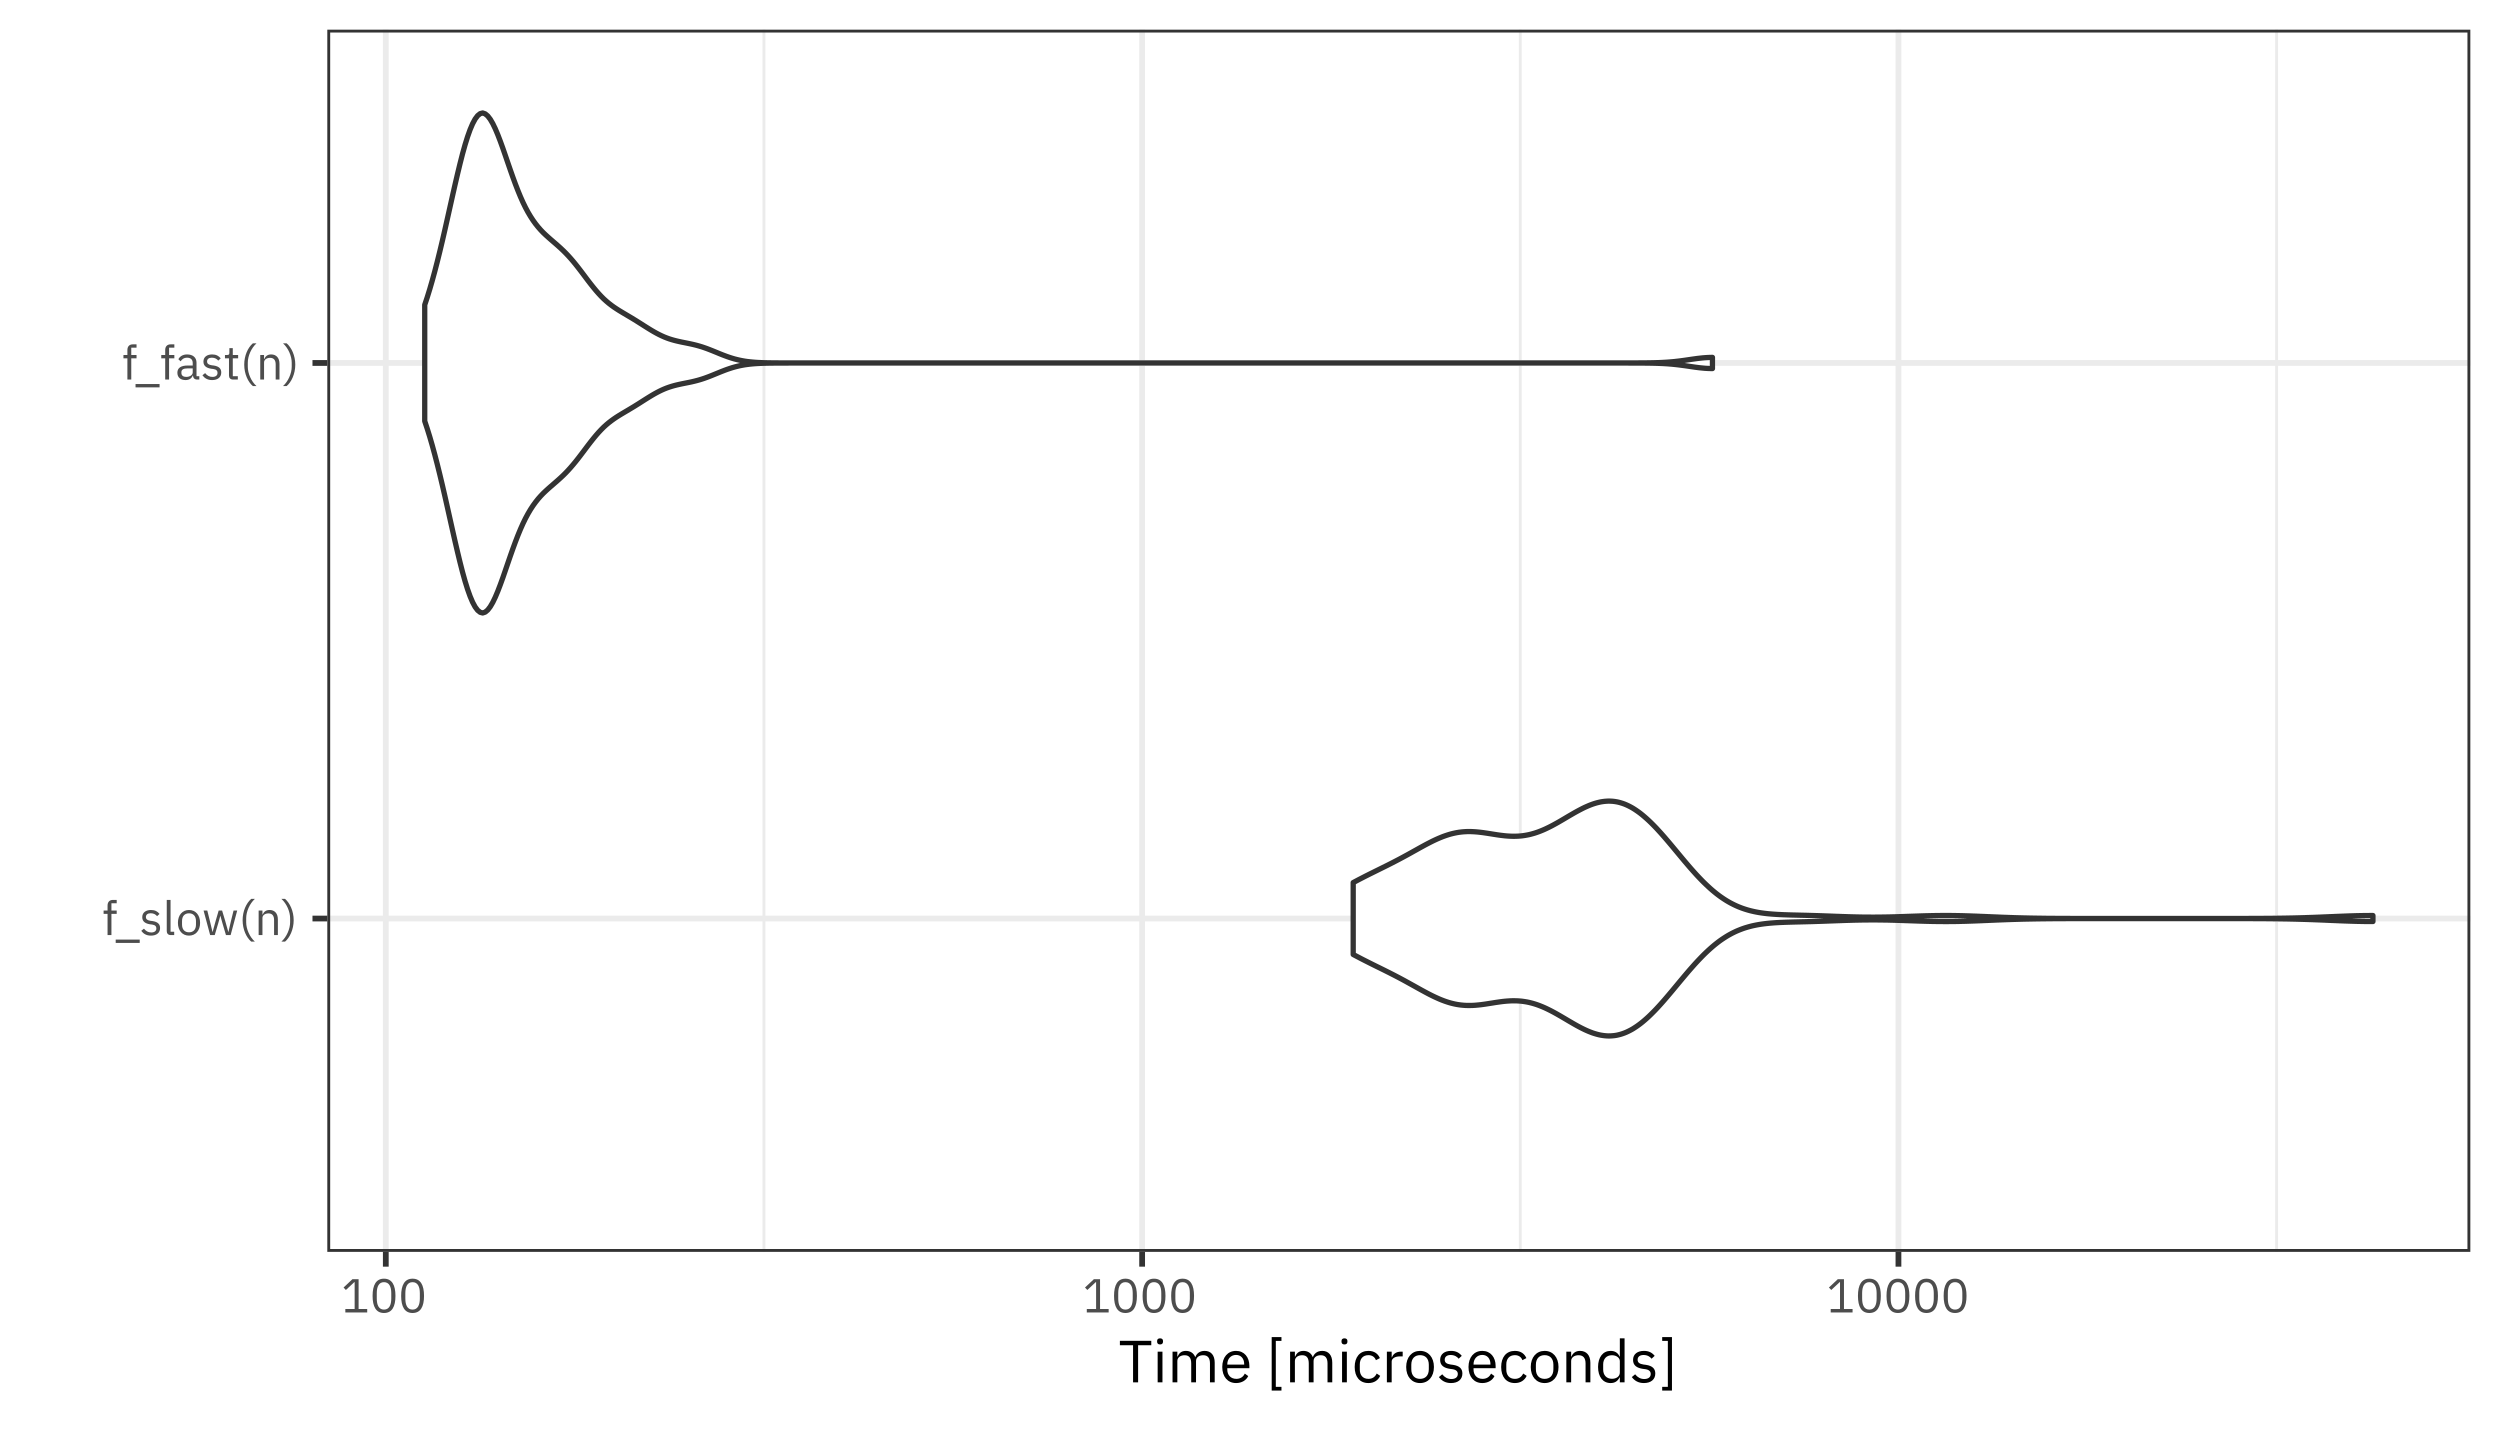 <?xml version="1.0" encoding="UTF-8"?>
<svg xmlns="http://www.w3.org/2000/svg" xmlns:xlink="http://www.w3.org/1999/xlink" width="504pt" height="288pt" viewBox="0 0 504 288" version="1.1">
<defs>
<g>
<symbol overflow="visible" id="glyph0-0">
<path style="stroke:none;" d="M 0.312 0 L 4.219 0 L 4.219 -7.484 L 0.312 -7.484 Z M 0.875 -0.578 L 0.875 -6.906 L 3.641 -6.906 L 3.641 -0.578 Z M 0.875 -0.578 "/>
</symbol>
<symbol overflow="visible" id="glyph0-1">
<path style="stroke:none;" d="M 1.078 0 L 1.859 0 L 1.859 -4.281 L 2.922 -4.281 L 2.922 -4.953 L 1.859 -4.953 L 1.859 -6.422 L 2.922 -6.422 L 2.922 -7.094 L 2.172 -7.094 C 1.438 -7.094 1.078 -6.625 1.078 -5.953 L 1.078 -4.953 L 0.281 -4.953 L 0.281 -4.281 L 1.078 -4.281 Z M 1.078 0 "/>
</symbol>
<symbol overflow="visible" id="glyph0-2">
<path style="stroke:none;" d="M 5.125 1.578 L 5.125 0.906 L 0.281 0.906 L 0.281 1.578 Z M 5.125 1.578 "/>
</symbol>
<symbol overflow="visible" id="glyph0-3">
<path style="stroke:none;" d="M 2.297 0.109 C 3.438 0.109 4.141 -0.469 4.141 -1.422 C 4.141 -2.172 3.719 -2.656 2.625 -2.828 L 2.234 -2.875 C 1.625 -2.969 1.281 -3.172 1.281 -3.641 C 1.281 -4.109 1.625 -4.406 2.25 -4.406 C 2.891 -4.406 3.312 -4.109 3.531 -3.812 L 4.031 -4.266 C 3.641 -4.766 3.109 -5.062 2.312 -5.062 C 1.312 -5.062 0.547 -4.578 0.547 -3.609 C 0.547 -2.688 1.234 -2.312 2.141 -2.172 L 2.531 -2.125 C 3.188 -2.031 3.391 -1.734 3.391 -1.344 C 3.391 -0.828 3.016 -0.531 2.359 -0.531 C 1.734 -0.531 1.281 -0.812 0.891 -1.297 L 0.344 -0.859 C 0.781 -0.266 1.391 0.109 2.297 0.109 Z M 2.297 0.109 "/>
</symbol>
<symbol overflow="visible" id="glyph0-4">
<path style="stroke:none;" d="M 2.312 0 L 2.312 -0.672 L 1.578 -0.672 L 1.578 -7.094 L 0.812 -7.094 L 0.812 -0.797 C 0.812 -0.328 1.109 0 1.625 0 Z M 2.312 0 "/>
</symbol>
<symbol overflow="visible" id="glyph0-5">
<path style="stroke:none;" d="M 2.688 0.109 C 4.016 0.109 4.922 -0.906 4.922 -2.469 C 4.922 -4.047 4.016 -5.062 2.688 -5.062 C 1.359 -5.062 0.453 -4.047 0.453 -2.469 C 0.453 -0.906 1.359 0.109 2.688 0.109 Z M 2.688 -0.562 C 1.859 -0.562 1.281 -1.078 1.281 -2.125 L 1.281 -2.828 C 1.281 -3.875 1.859 -4.391 2.688 -4.391 C 3.516 -4.391 4.094 -3.875 4.094 -2.828 L 4.094 -2.125 C 4.094 -1.078 3.516 -0.562 2.688 -0.562 Z M 2.688 -0.562 "/>
</symbol>
<symbol overflow="visible" id="glyph0-6">
<path style="stroke:none;" d="M 1.625 0 L 2.547 0 L 3.25 -2.375 L 3.672 -3.891 L 3.688 -3.891 L 4.109 -2.375 L 4.812 0 L 5.75 0 L 7.078 -4.953 L 6.344 -4.953 L 5.812 -2.812 L 5.312 -0.641 L 5.281 -0.641 L 4.672 -2.812 L 4.031 -4.953 L 3.344 -4.953 L 2.719 -2.812 L 2.125 -0.641 L 2.094 -0.641 L 1.578 -2.812 L 1.047 -4.953 L 0.297 -4.953 Z M 1.625 0 "/>
</symbol>
<symbol overflow="visible" id="glyph0-7">
<path style="stroke:none;" d="M 0.797 -3 C 0.797 -1.125 1.578 0.516 2.531 1.312 L 3.266 1.312 C 2.219 0.391 1.516 -1.234 1.516 -2.578 L 1.516 -3.391 C 1.516 -4.734 2.203 -6.328 3.266 -7.297 L 2.531 -7.297 C 1.547 -6.453 0.797 -4.844 0.797 -3 Z M 0.797 -3 "/>
</symbol>
<symbol overflow="visible" id="glyph0-8">
<path style="stroke:none;" d="M 1.578 0 L 1.578 -3.438 C 1.578 -4.062 2.172 -4.375 2.797 -4.375 C 3.531 -4.375 3.922 -3.922 3.922 -3.047 L 3.922 0 L 4.688 0 L 4.688 -3.172 C 4.688 -4.375 4.031 -5.062 3.016 -5.062 C 2.281 -5.062 1.859 -4.703 1.625 -4.141 L 1.578 -4.141 L 1.578 -4.953 L 0.812 -4.953 L 0.812 0 Z M 1.578 0 "/>
</symbol>
<symbol overflow="visible" id="glyph0-9">
<path style="stroke:none;" d="M 2.422 -3 C 2.422 -4.844 1.656 -6.453 0.688 -7.297 L -0.047 -7.297 C 1.016 -6.328 1.703 -4.734 1.703 -3.391 L 1.703 -2.578 C 1.703 -1.234 0.984 0.391 -0.047 1.312 L 0.688 1.312 C 1.625 0.516 2.422 -1.125 2.422 -3 Z M 2.422 -3 "/>
</symbol>
<symbol overflow="visible" id="glyph0-10">
<path style="stroke:none;" d="M 4.844 0 L 4.844 -0.672 L 4.281 -0.672 L 4.281 -3.391 C 4.281 -4.438 3.562 -5.062 2.375 -5.062 C 1.484 -5.062 0.891 -4.625 0.625 -4.094 L 1.078 -3.672 C 1.359 -4.109 1.75 -4.406 2.344 -4.406 C 3.125 -4.406 3.516 -4.016 3.516 -3.312 L 3.516 -2.828 L 2.531 -2.828 C 1.094 -2.828 0.422 -2.312 0.422 -1.375 C 0.422 -0.453 1.031 0.109 2.078 0.109 C 2.766 0.109 3.297 -0.203 3.516 -0.812 L 3.562 -0.812 C 3.609 -0.344 3.844 0 4.406 0 Z M 2.203 -0.531 C 1.609 -0.531 1.234 -0.812 1.234 -1.312 L 1.234 -1.5 C 1.234 -1.984 1.625 -2.25 2.5 -2.25 L 3.516 -2.25 L 3.516 -1.438 C 3.516 -0.938 2.969 -0.531 2.203 -0.531 Z M 2.203 -0.531 "/>
</symbol>
<symbol overflow="visible" id="glyph0-11">
<path style="stroke:none;" d="M 2.875 0 L 2.875 -0.672 L 1.859 -0.672 L 1.859 -4.281 L 2.938 -4.281 L 2.938 -4.953 L 1.859 -4.953 L 1.859 -6.328 L 1.172 -6.328 L 1.172 -5.406 C 1.172 -5.062 1.062 -4.953 0.734 -4.953 L 0.281 -4.953 L 0.281 -4.281 L 1.094 -4.281 L 1.094 -0.812 C 1.094 -0.328 1.375 0 1.906 0 Z M 2.875 0 "/>
</symbol>
<symbol overflow="visible" id="glyph0-12">
<path style="stroke:none;" d="M 5.25 0 L 5.25 -0.703 L 3.516 -0.703 L 3.516 -6.703 L 2.266 -6.703 L 0.484 -5.031 L 0.953 -4.531 L 2.641 -6.109 L 2.719 -6.109 L 2.719 -0.703 L 0.844 -0.703 L 0.844 0 Z M 5.25 0 "/>
</symbol>
<symbol overflow="visible" id="glyph0-13">
<path style="stroke:none;" d="M 2.875 0.109 C 4.484 0.109 5.188 -1.156 5.188 -3.344 C 5.188 -5.531 4.484 -6.812 2.875 -6.812 C 1.281 -6.812 0.578 -5.531 0.578 -3.344 C 0.578 -1.156 1.281 0.109 2.875 0.109 Z M 2.875 -0.578 C 1.828 -0.578 1.422 -1.5 1.422 -2.797 L 1.422 -3.891 C 1.422 -5.188 1.828 -6.109 2.875 -6.109 C 3.922 -6.109 4.344 -5.188 4.344 -3.891 L 4.344 -2.797 C 4.344 -1.5 3.922 -0.578 2.875 -0.578 Z M 2.875 -0.578 "/>
</symbol>
<symbol overflow="visible" id="glyph1-0">
<path style="stroke:none;" d="M 0.391 0 L 5.281 0 L 5.281 -9.359 L 0.391 -9.359 Z M 1.109 -0.719 L 1.109 -8.641 L 4.562 -8.641 L 4.562 -0.719 Z M 1.109 -0.719 "/>
</symbol>
<symbol overflow="visible" id="glyph1-1">
<path style="stroke:none;" d="M 6.594 -7.484 L 6.594 -8.375 L 0.266 -8.375 L 0.266 -7.484 L 2.922 -7.484 L 2.922 0 L 3.938 0 L 3.938 -7.484 Z M 6.594 -7.484 "/>
</symbol>
<symbol overflow="visible" id="glyph1-2">
<path style="stroke:none;" d="M 1.5 -7.641 C 1.906 -7.641 2.094 -7.859 2.094 -8.188 L 2.094 -8.344 C 2.094 -8.656 1.906 -8.875 1.5 -8.875 C 1.094 -8.875 0.906 -8.656 0.906 -8.344 L 0.906 -8.188 C 0.906 -7.859 1.094 -7.641 1.5 -7.641 Z M 1.016 0 L 1.984 0 L 1.984 -6.188 L 1.016 -6.188 Z M 1.016 0 "/>
</symbol>
<symbol overflow="visible" id="glyph1-3">
<path style="stroke:none;" d="M 1.984 0 L 1.984 -4.297 C 1.984 -5.094 2.703 -5.469 3.453 -5.469 C 4.375 -5.469 4.781 -4.906 4.781 -3.797 L 4.781 0 L 5.75 0 L 5.75 -4.297 C 5.75 -5.094 6.438 -5.469 7.203 -5.469 C 8.141 -5.469 8.562 -4.891 8.562 -3.797 L 8.562 0 L 9.516 0 L 9.516 -3.969 C 9.516 -5.469 8.766 -6.344 7.5 -6.344 C 6.438 -6.344 5.844 -5.75 5.609 -5.078 L 5.594 -5.078 C 5.25 -5.969 4.516 -6.344 3.703 -6.344 C 2.734 -6.344 2.297 -5.812 2.031 -5.188 L 1.984 -5.188 L 1.984 -6.188 L 1.016 -6.188 L 1.016 0 Z M 1.984 0 "/>
</symbol>
<symbol overflow="visible" id="glyph1-4">
<path style="stroke:none;" d="M 3.344 0.141 C 4.516 0.141 5.406 -0.438 5.797 -1.266 L 5.109 -1.766 C 4.781 -1.078 4.188 -0.703 3.406 -0.703 C 2.25 -0.703 1.578 -1.5 1.578 -2.562 L 1.578 -2.859 L 6.031 -2.859 L 6.031 -3.312 C 6.031 -5.062 5 -6.344 3.344 -6.344 C 1.672 -6.344 0.562 -5.062 0.562 -3.094 C 0.562 -1.125 1.672 0.141 3.344 0.141 Z M 3.344 -5.531 C 4.328 -5.531 4.984 -4.797 4.984 -3.703 L 4.984 -3.578 L 1.578 -3.578 L 1.578 -3.656 C 1.578 -4.734 2.297 -5.531 3.344 -5.531 Z M 3.344 -5.531 "/>
</symbol>
<symbol overflow="visible" id="glyph1-5">
<path style="stroke:none;" d=""/>
</symbol>
<symbol overflow="visible" id="glyph1-6">
<path style="stroke:none;" d="M 3.078 1.656 L 3.078 0.906 L 1.938 0.906 L 1.938 -8.359 L 3.078 -8.359 L 3.078 -9.125 L 1.109 -9.125 L 1.109 1.656 Z M 3.078 1.656 "/>
</symbol>
<symbol overflow="visible" id="glyph1-7">
<path style="stroke:none;" d="M 3.328 0.141 C 4.5 0.141 5.297 -0.438 5.703 -1.312 L 5 -1.781 C 4.672 -1.078 4.109 -0.703 3.328 -0.703 C 2.188 -0.703 1.594 -1.484 1.594 -2.562 L 1.594 -3.625 C 1.594 -4.703 2.188 -5.484 3.328 -5.484 C 4.078 -5.484 4.609 -5.109 4.844 -4.469 L 5.641 -4.891 C 5.281 -5.734 4.547 -6.344 3.328 -6.344 C 1.578 -6.344 0.562 -5.078 0.562 -3.094 C 0.562 -1.109 1.578 0.141 3.328 0.141 Z M 3.328 0.141 "/>
</symbol>
<symbol overflow="visible" id="glyph1-8">
<path style="stroke:none;" d="M 1.984 0 L 1.984 -4.203 C 1.984 -4.781 2.609 -5.234 3.641 -5.234 L 4.203 -5.234 L 4.203 -6.188 L 3.828 -6.188 C 2.812 -6.188 2.25 -5.641 2.047 -5.047 L 1.984 -5.047 L 1.984 -6.188 L 1.016 -6.188 L 1.016 0 Z M 1.984 0 "/>
</symbol>
<symbol overflow="visible" id="glyph1-9">
<path style="stroke:none;" d="M 3.359 0.141 C 5.016 0.141 6.156 -1.125 6.156 -3.094 C 6.156 -5.062 5.016 -6.344 3.359 -6.344 C 1.703 -6.344 0.562 -5.062 0.562 -3.094 C 0.562 -1.125 1.703 0.141 3.359 0.141 Z M 3.359 -0.703 C 2.328 -0.703 1.594 -1.344 1.594 -2.656 L 1.594 -3.547 C 1.594 -4.844 2.328 -5.484 3.359 -5.484 C 4.391 -5.484 5.125 -4.844 5.125 -3.547 L 5.125 -2.656 C 5.125 -1.344 4.391 -0.703 3.359 -0.703 Z M 3.359 -0.703 "/>
</symbol>
<symbol overflow="visible" id="glyph1-10">
<path style="stroke:none;" d="M 2.875 0.141 C 4.297 0.141 5.172 -0.594 5.172 -1.781 C 5.172 -2.719 4.641 -3.328 3.281 -3.531 L 2.797 -3.594 C 2.031 -3.719 1.609 -3.953 1.609 -4.562 C 1.609 -5.141 2.031 -5.516 2.812 -5.516 C 3.609 -5.516 4.141 -5.141 4.422 -4.766 L 5.047 -5.344 C 4.547 -5.969 3.891 -6.344 2.891 -6.344 C 1.625 -6.344 0.688 -5.734 0.688 -4.516 C 0.688 -3.359 1.531 -2.891 2.672 -2.719 L 3.172 -2.656 C 3.984 -2.531 4.25 -2.156 4.25 -1.688 C 4.25 -1.047 3.766 -0.672 2.953 -0.672 C 2.172 -0.672 1.594 -1.016 1.109 -1.625 L 0.438 -1.062 C 0.984 -0.344 1.734 0.141 2.875 0.141 Z M 2.875 0.141 "/>
</symbol>
<symbol overflow="visible" id="glyph1-11">
<path style="stroke:none;" d="M 1.984 0 L 1.984 -4.297 C 1.984 -5.094 2.719 -5.469 3.484 -5.469 C 4.422 -5.469 4.891 -4.906 4.891 -3.797 L 4.891 0 L 5.859 0 L 5.859 -3.969 C 5.859 -5.469 5.047 -6.344 3.781 -6.344 C 2.859 -6.344 2.328 -5.875 2.031 -5.188 L 1.984 -5.188 L 1.984 -6.188 L 1.016 -6.188 L 1.016 0 Z M 1.984 0 "/>
</symbol>
<symbol overflow="visible" id="glyph1-12">
<path style="stroke:none;" d="M 4.984 0 L 5.938 0 L 5.938 -8.875 L 4.984 -8.875 L 4.984 -5.188 L 4.938 -5.188 C 4.609 -5.969 3.969 -6.344 3.125 -6.344 C 1.578 -6.344 0.594 -5.078 0.594 -3.094 C 0.594 -1.109 1.578 0.141 3.125 0.141 C 3.969 0.141 4.562 -0.234 4.938 -1.016 L 4.984 -1.016 Z M 3.391 -0.719 C 2.297 -0.719 1.625 -1.469 1.625 -2.562 L 1.625 -3.625 C 1.625 -4.734 2.297 -5.469 3.391 -5.469 C 4.266 -5.469 4.984 -4.969 4.984 -4.281 L 4.984 -1.984 C 4.984 -1.172 4.266 -0.719 3.391 -0.719 Z M 3.391 -0.719 "/>
</symbol>
<symbol overflow="visible" id="glyph1-13">
<path style="stroke:none;" d="M 0.719 -9.125 L 0.719 -8.359 L 1.859 -8.359 L 1.859 0.906 L 0.719 0.906 L 0.719 1.656 L 2.688 1.656 L 2.688 -9.125 Z M 0.719 -9.125 "/>
</symbol>
</g>
<clipPath id="clip1">
  <path d="M 65.984 5.977 L 498.02 5.977 L 498.02 252.371 L 65.984 252.371 Z M 65.984 5.977 "/>
</clipPath>
<clipPath id="clip2">
  <path d="M 153 5.977 L 155 5.977 L 155 252.371 L 153 252.371 Z M 153 5.977 "/>
</clipPath>
<clipPath id="clip3">
  <path d="M 306 5.977 L 307 5.977 L 307 252.371 L 306 252.371 Z M 306 5.977 "/>
</clipPath>
<clipPath id="clip4">
  <path d="M 458 5.977 L 460 5.977 L 460 252.371 L 458 252.371 Z M 458 5.977 "/>
</clipPath>
<clipPath id="clip5">
  <path d="M 65.984 184 L 498.02 184 L 498.02 186 L 65.984 186 Z M 65.984 184 "/>
</clipPath>
<clipPath id="clip6">
  <path d="M 65.984 72 L 498.02 72 L 498.02 74 L 65.984 74 Z M 65.984 72 "/>
</clipPath>
<clipPath id="clip7">
  <path d="M 77 5.977 L 79 5.977 L 79 252.371 L 77 252.371 Z M 77 5.977 "/>
</clipPath>
<clipPath id="clip8">
  <path d="M 229 5.977 L 231 5.977 L 231 252.371 L 229 252.371 Z M 229 5.977 "/>
</clipPath>
<clipPath id="clip9">
  <path d="M 382 5.977 L 384 5.977 L 384 252.371 L 382 252.371 Z M 382 5.977 "/>
</clipPath>
<clipPath id="clip10">
  <path d="M 65.984 5.977 L 498.02 5.977 L 498.02 252.371 L 65.984 252.371 Z M 65.984 5.977 "/>
</clipPath>
</defs>
<g id="surface213">
<rect x="0" y="0" width="504" height="288" style="fill:rgb(100%,100%,100%);fill-opacity:1;stroke:none;"/>
<rect x="0" y="0" width="504" height="288" style="fill:rgb(100%,100%,100%);fill-opacity:1;stroke:none;"/>
<path style="fill:none;stroke-width:1.164;stroke-linecap:round;stroke-linejoin:round;stroke:rgb(100%,100%,100%);stroke-opacity:1;stroke-miterlimit:10;" d="M 0 288 L 504 288 L 504 0 L 0 0 Z M 0 288 "/>
<g clip-path="url(#clip1)" clip-rule="nonzero">
<path style=" stroke:none;fill-rule:nonzero;fill:rgb(100%,100%,100%);fill-opacity:1;" d="M 65.984 252.375 L 498.02 252.375 L 498.02 5.98 L 65.984 5.98 Z M 65.984 252.375 "/>
</g>
<g clip-path="url(#clip2)" clip-rule="nonzero">
<path style="fill:none;stroke-width:0.582;stroke-linecap:butt;stroke-linejoin:round;stroke:rgb(92.157%,92.157%,92.157%);stroke-opacity:1;stroke-miterlimit:10;" d="M 154.016 252.375 L 154.016 5.977 "/>
</g>
<g clip-path="url(#clip3)" clip-rule="nonzero">
<path style="fill:none;stroke-width:0.582;stroke-linecap:butt;stroke-linejoin:round;stroke:rgb(92.157%,92.157%,92.157%);stroke-opacity:1;stroke-miterlimit:10;" d="M 306.488 252.375 L 306.488 5.977 "/>
</g>
<g clip-path="url(#clip4)" clip-rule="nonzero">
<path style="fill:none;stroke-width:0.582;stroke-linecap:butt;stroke-linejoin:round;stroke:rgb(92.157%,92.157%,92.157%);stroke-opacity:1;stroke-miterlimit:10;" d="M 458.965 252.375 L 458.965 5.977 "/>
</g>
<g clip-path="url(#clip5)" clip-rule="nonzero">
<path style="fill:none;stroke-width:1.164;stroke-linecap:butt;stroke-linejoin:round;stroke:rgb(92.157%,92.157%,92.157%);stroke-opacity:1;stroke-miterlimit:10;" d="M 65.984 185.176 L 498.023 185.176 "/>
</g>
<g clip-path="url(#clip6)" clip-rule="nonzero">
<path style="fill:none;stroke-width:1.164;stroke-linecap:butt;stroke-linejoin:round;stroke:rgb(92.157%,92.157%,92.157%);stroke-opacity:1;stroke-miterlimit:10;" d="M 65.984 73.176 L 498.023 73.176 "/>
</g>
<g clip-path="url(#clip7)" clip-rule="nonzero">
<path style="fill:none;stroke-width:1.164;stroke-linecap:butt;stroke-linejoin:round;stroke:rgb(92.157%,92.157%,92.157%);stroke-opacity:1;stroke-miterlimit:10;" d="M 77.777 252.375 L 77.777 5.977 "/>
</g>
<g clip-path="url(#clip8)" clip-rule="nonzero">
<path style="fill:none;stroke-width:1.164;stroke-linecap:butt;stroke-linejoin:round;stroke:rgb(92.157%,92.157%,92.157%);stroke-opacity:1;stroke-miterlimit:10;" d="M 230.254 252.375 L 230.254 5.977 "/>
</g>
<g clip-path="url(#clip9)" clip-rule="nonzero">
<path style="fill:none;stroke-width:1.164;stroke-linecap:butt;stroke-linejoin:round;stroke:rgb(92.157%,92.157%,92.157%);stroke-opacity:1;stroke-miterlimit:10;" d="M 382.727 252.375 L 382.727 5.977 "/>
</g>
<path style="fill-rule:nonzero;fill:rgb(100%,100%,100%);fill-opacity:1;stroke-width:1.067;stroke-linecap:round;stroke-linejoin:round;stroke:rgb(20%,20%,20%);stroke-opacity:1;stroke-miterlimit:10;" d="M 272.805 192.422 L 273.207 192.637 L 274.414 193.27 L 274.816 193.477 L 276.426 194.289 L 277.633 194.887 L 278.035 195.082 L 279.242 195.68 L 279.645 195.883 L 280.047 196.082 L 280.449 196.289 L 280.852 196.492 L 281.254 196.699 L 282.059 197.121 L 282.863 197.551 L 283.266 197.77 L 285.277 198.883 L 285.68 199.109 L 286.484 199.555 L 287.289 199.992 L 287.691 200.207 L 288.094 200.418 L 288.496 200.621 L 288.898 200.82 L 289.301 201.012 L 289.703 201.195 L 290.105 201.375 L 290.508 201.543 L 290.91 201.699 L 291.312 201.848 L 291.715 201.984 L 292.117 202.113 L 292.52 202.227 L 292.922 202.328 L 293.324 202.418 L 293.727 202.496 L 294.129 202.559 L 294.531 202.613 L 294.934 202.652 L 295.336 202.684 L 295.738 202.699 L 296.141 202.703 L 296.543 202.699 L 296.945 202.688 L 297.348 202.664 L 297.75 202.629 L 298.152 202.59 L 298.555 202.547 L 299.359 202.438 L 300.969 202.188 L 301.371 202.121 L 302.176 202.004 L 302.574 201.949 L 302.977 201.898 L 303.379 201.855 L 303.781 201.82 L 304.184 201.793 L 304.586 201.77 L 304.988 201.758 L 305.391 201.762 L 305.793 201.77 L 306.195 201.793 L 306.598 201.824 L 307 201.871 L 307.402 201.93 L 307.805 201.996 L 308.207 202.078 L 308.609 202.176 L 309.012 202.281 L 309.414 202.402 L 309.816 202.531 L 310.219 202.676 L 310.621 202.832 L 311.023 202.996 L 311.426 203.172 L 311.828 203.359 L 312.23 203.555 L 312.633 203.758 L 313.035 203.969 L 313.438 204.188 L 313.84 204.41 L 314.645 204.871 L 315.047 205.109 L 315.449 205.344 L 316.254 205.82 L 317.059 206.289 L 317.461 206.52 L 317.863 206.746 L 318.266 206.965 L 318.668 207.176 L 319.07 207.379 L 319.473 207.574 L 319.875 207.758 L 320.277 207.93 L 320.68 208.09 L 321.082 208.242 L 321.484 208.371 L 321.887 208.488 L 322.289 208.594 L 322.691 208.68 L 323.094 208.746 L 323.496 208.797 L 323.898 208.832 L 324.301 208.848 L 324.703 208.84 L 325.105 208.812 L 325.508 208.77 L 325.91 208.707 L 326.312 208.617 L 326.715 208.512 L 327.117 208.383 L 327.52 208.238 L 327.922 208.07 L 328.324 207.879 L 328.727 207.672 L 329.129 207.449 L 329.531 207.195 L 329.934 206.93 L 330.336 206.645 L 330.738 206.344 L 331.141 206.023 L 331.543 205.684 L 331.945 205.332 L 332.348 204.965 L 332.75 204.578 L 333.152 204.18 L 333.555 203.773 L 333.957 203.352 L 334.359 202.918 L 334.762 202.473 L 335.164 202.023 L 335.566 201.562 L 335.969 201.094 L 336.371 200.621 L 336.773 200.145 L 337.176 199.664 L 338.785 197.727 L 339.59 196.766 L 339.992 196.289 L 340.395 195.816 L 340.797 195.355 L 341.199 194.898 L 341.602 194.445 L 342.004 194.004 L 342.406 193.574 L 342.809 193.152 L 343.211 192.738 L 343.613 192.336 L 344.016 191.949 L 344.418 191.574 L 344.82 191.211 L 345.223 190.859 L 345.621 190.523 L 346.023 190.203 L 346.426 189.891 L 346.828 189.594 L 347.23 189.316 L 347.633 189.051 L 348.035 188.797 L 348.438 188.555 L 348.84 188.332 L 349.242 188.117 L 349.645 187.918 L 350.047 187.73 L 350.449 187.559 L 350.852 187.398 L 351.254 187.246 L 351.656 187.105 L 352.059 186.98 L 352.461 186.863 L 352.863 186.754 L 353.266 186.652 L 353.668 186.566 L 354.07 186.484 L 354.473 186.41 L 354.875 186.344 L 355.277 186.285 L 355.68 186.23 L 356.082 186.184 L 356.484 186.141 L 356.887 186.102 L 357.691 186.039 L 358.094 186.012 L 358.496 185.992 L 358.898 185.969 L 360.105 185.922 L 361.715 185.875 L 362.117 185.867 L 362.52 185.855 L 362.922 185.848 L 363.324 185.836 L 363.727 185.828 L 364.531 185.805 L 364.934 185.797 L 365.738 185.773 L 366.141 185.758 L 366.945 185.734 L 367.348 185.719 L 367.75 185.707 L 368.957 185.66 L 369.359 185.648 L 370.566 185.602 L 370.969 185.59 L 371.773 185.559 L 373.785 185.5 L 375.395 185.469 L 375.797 185.465 L 376.199 185.457 L 376.602 185.457 L 377.004 185.453 L 378.211 185.453 L 379.418 185.465 L 379.82 185.473 L 380.223 185.477 L 380.625 185.484 L 381.027 185.496 L 381.43 185.504 L 383.039 185.551 L 383.441 185.566 L 383.844 185.578 L 384.246 185.594 L 384.648 185.605 L 385.051 185.621 L 385.453 185.633 L 385.855 185.648 L 386.258 185.66 L 386.66 185.676 L 388.27 185.723 L 388.668 185.734 L 389.07 185.742 L 389.473 185.754 L 389.875 185.758 L 390.277 185.766 L 390.68 185.77 L 391.082 185.777 L 391.484 185.777 L 391.887 185.781 L 392.691 185.781 L 394.301 185.766 L 395.105 185.75 L 395.508 185.738 L 395.91 185.73 L 396.715 185.707 L 397.117 185.691 L 397.52 185.68 L 399.531 185.602 L 399.934 185.582 L 400.738 185.551 L 401.141 185.531 L 401.945 185.5 L 402.348 185.48 L 404.762 185.387 L 405.164 185.375 L 405.566 185.359 L 407.98 185.289 L 410.797 185.234 L 411.199 185.23 L 411.602 185.223 L 414.016 185.199 L 414.418 185.199 L 415.223 185.191 L 415.625 185.191 L 416.027 185.188 L 416.43 185.188 L 416.832 185.184 L 418.039 185.184 L 418.441 185.18 L 420.453 185.18 L 420.855 185.176 L 449.82 185.176 L 450.223 185.18 L 452.234 185.18 L 452.637 185.184 L 453.844 185.184 L 454.246 185.188 L 454.648 185.188 L 455.051 185.191 L 455.453 185.191 L 456.258 185.199 L 456.66 185.199 L 459.074 185.223 L 459.477 185.23 L 459.879 185.234 L 460.684 185.25 L 461.086 185.254 L 461.488 185.262 L 461.891 185.273 L 462.695 185.289 L 465.109 185.359 L 465.512 185.375 L 465.914 185.387 L 468.73 185.496 L 469.133 185.516 L 469.535 185.531 L 469.938 185.551 L 471.145 185.598 L 471.547 185.617 L 472.754 185.664 L 473.156 185.676 L 473.559 185.691 L 474.363 185.715 L 474.762 185.727 L 475.164 185.738 L 476.773 185.77 L 477.578 185.777 L 478.383 185.777 L 478.383 184.57 L 477.98 184.57 L 476.371 184.586 L 475.164 184.609 L 474.762 184.621 L 474.363 184.633 L 473.559 184.656 L 470.742 184.766 L 470.34 184.785 L 469.535 184.816 L 469.133 184.836 L 468.328 184.867 L 467.926 184.887 L 466.316 184.949 L 465.914 184.961 L 465.512 184.977 L 465.109 184.988 L 464.707 185.004 L 463.098 185.051 L 462.695 185.059 L 462.293 185.07 L 460.281 185.109 L 459.879 185.113 L 459.477 185.121 L 458.672 185.129 L 458.27 185.137 L 457.465 185.145 L 457.062 185.145 L 455.855 185.156 L 455.453 185.156 L 455.051 185.16 L 454.648 185.16 L 454.246 185.164 L 453.441 185.164 L 453.039 185.168 L 451.832 185.168 L 451.43 185.172 L 447.809 185.172 L 447.406 185.176 L 423.27 185.176 L 422.867 185.172 L 419.246 185.172 L 418.844 185.168 L 417.637 185.168 L 417.234 185.164 L 416.43 185.164 L 416.027 185.16 L 415.625 185.16 L 415.223 185.156 L 414.82 185.156 L 413.613 185.145 L 413.211 185.145 L 412.406 185.137 L 412.004 185.129 L 411.199 185.121 L 410.797 185.113 L 410.395 185.109 L 408.785 185.078 L 408.383 185.066 L 407.98 185.059 L 407.578 185.047 L 407.176 185.039 L 405.969 185.004 L 405.566 184.988 L 405.164 184.977 L 404.359 184.945 L 403.957 184.934 L 403.152 184.902 L 402.75 184.883 L 401.543 184.836 L 401.141 184.816 L 400.738 184.801 L 400.336 184.781 L 399.129 184.734 L 398.727 184.715 L 398.324 184.699 L 397.922 184.688 L 397.117 184.656 L 395.508 184.609 L 393.898 184.578 L 393.094 184.57 L 391.484 184.57 L 390.277 184.582 L 389.07 184.605 L 388.668 184.617 L 388.27 184.625 L 387.062 184.66 L 386.66 184.676 L 386.258 184.688 L 385.855 184.703 L 385.453 184.715 L 385.051 184.73 L 384.648 184.742 L 383.844 184.773 L 383.039 184.797 L 382.637 184.812 L 381.832 184.836 L 381.43 184.844 L 381.027 184.855 L 379.82 184.879 L 379.418 184.883 L 379.016 184.891 L 378.613 184.895 L 378.211 184.895 L 377.809 184.898 L 377.406 184.898 L 377.004 184.895 L 376.602 184.895 L 375.395 184.883 L 374.188 184.859 L 373.785 184.848 L 373.383 184.84 L 372.578 184.816 L 372.176 184.801 L 371.371 184.777 L 370.566 184.746 L 370.164 184.734 L 368.555 184.672 L 368.152 184.66 L 367.348 184.629 L 366.945 184.617 L 366.543 184.602 L 364.129 184.531 L 363.727 184.523 L 363.324 184.512 L 362.922 184.504 L 362.52 184.492 L 362.117 184.484 L 361.715 184.473 L 361.312 184.465 L 360.508 184.441 L 360.105 184.426 L 359.703 184.414 L 359.301 184.398 L 358.496 184.359 L 358.094 184.336 L 357.289 184.281 L 356.484 184.211 L 356.082 184.168 L 355.68 184.121 L 355.277 184.066 L 354.875 184.008 L 354.473 183.941 L 354.07 183.867 L 353.668 183.785 L 353.266 183.695 L 352.863 183.598 L 352.461 183.488 L 352.059 183.371 L 351.656 183.242 L 351.254 183.105 L 350.852 182.953 L 350.449 182.793 L 350.047 182.617 L 349.645 182.43 L 349.242 182.23 L 348.84 182.02 L 348.438 181.793 L 348.035 181.555 L 347.633 181.301 L 347.23 181.031 L 346.828 180.754 L 346.426 180.457 L 346.023 180.148 L 345.621 179.824 L 345.223 179.492 L 344.82 179.141 L 344.418 178.773 L 344.016 178.398 L 343.613 178.012 L 343.211 177.613 L 342.809 177.199 L 342.406 176.777 L 342.004 176.348 L 341.602 175.902 L 341.199 175.453 L 340.797 174.996 L 340.395 174.531 L 339.59 173.586 L 339.188 173.105 L 337.176 170.684 L 336.773 170.203 L 336.371 169.727 L 335.969 169.254 L 335.566 168.785 L 335.164 168.328 L 334.762 167.875 L 334.359 167.434 L 333.957 166.996 L 333.555 166.578 L 333.152 166.168 L 332.75 165.77 L 332.348 165.387 L 331.945 165.02 L 331.543 164.668 L 331.141 164.328 L 330.738 164.004 L 330.336 163.703 L 329.934 163.422 L 329.531 163.152 L 329.129 162.902 L 328.727 162.676 L 328.324 162.469 L 327.922 162.281 L 327.52 162.109 L 327.117 161.965 L 326.715 161.84 L 326.312 161.73 L 325.91 161.645 L 325.508 161.582 L 325.105 161.535 L 324.703 161.512 L 324.301 161.5 L 323.898 161.52 L 323.496 161.551 L 323.094 161.602 L 322.691 161.668 L 322.289 161.758 L 321.887 161.859 L 321.484 161.977 L 321.082 162.109 L 320.68 162.258 L 320.277 162.418 L 319.875 162.594 L 319.473 162.773 L 319.07 162.969 L 318.668 163.176 L 318.266 163.387 L 317.863 163.605 L 317.461 163.828 L 317.059 164.059 L 316.254 164.527 L 315.047 165.242 L 314.242 165.711 L 313.84 165.938 L 313.438 166.16 L 313.035 166.379 L 312.633 166.59 L 312.23 166.793 L 311.828 166.988 L 311.426 167.176 L 311.023 167.352 L 310.621 167.516 L 310.219 167.672 L 309.816 167.816 L 309.414 167.949 L 309.012 168.066 L 308.609 168.176 L 308.207 168.273 L 307.805 168.352 L 307.402 168.422 L 307 168.48 L 306.598 168.527 L 306.195 168.559 L 305.793 168.578 L 305.391 168.59 L 304.988 168.59 L 304.586 168.578 L 304.184 168.559 L 303.781 168.531 L 303.379 168.496 L 302.574 168.402 L 302.176 168.348 L 301.773 168.289 L 300.969 168.164 L 300.566 168.098 L 299.762 167.973 L 298.957 167.855 L 298.555 167.805 L 298.152 167.758 L 297.75 167.719 L 297.348 167.688 L 296.945 167.664 L 296.543 167.648 L 296.141 167.645 L 295.738 167.648 L 295.336 167.668 L 294.934 167.695 L 294.531 167.738 L 294.129 167.789 L 293.727 167.855 L 293.324 167.934 L 292.922 168.023 L 292.52 168.125 L 292.117 168.238 L 291.715 168.367 L 291.312 168.504 L 290.91 168.648 L 290.508 168.809 L 290.105 168.977 L 289.703 169.152 L 289.301 169.336 L 288.898 169.527 L 288.496 169.727 L 287.691 170.141 L 287.289 170.355 L 286.484 170.793 L 286.082 171.016 L 285.68 171.242 L 284.875 171.688 L 284.473 171.914 L 283.668 172.359 L 282.863 172.797 L 282.059 173.227 L 281.254 173.648 L 280.449 174.062 L 279.645 174.469 L 276.023 176.262 L 275.219 176.668 L 274.012 177.289 L 273.609 177.5 L 273.207 177.715 L 272.805 177.926 Z M 272.805 192.422 "/>
<path style="fill-rule:nonzero;fill:rgb(100%,100%,100%);fill-opacity:1;stroke-width:1.067;stroke-linecap:round;stroke-linejoin:round;stroke:rgb(20%,20%,20%);stroke-opacity:1;stroke-miterlimit:10;" d="M 85.625 84.898 L 86.133 86.426 L 86.641 88.066 L 87.148 89.816 L 87.656 91.676 L 88.164 93.633 L 88.672 95.684 L 89.18 97.816 L 89.688 100.02 L 90.195 102.27 L 90.703 104.543 L 91.211 106.812 L 91.719 109.055 L 92.23 111.246 L 92.738 113.352 L 93.246 115.34 L 93.754 117.16 L 94.262 118.793 L 94.77 120.215 L 95.277 121.41 L 95.785 122.352 L 96.293 123.031 L 96.801 123.441 L 97.309 123.574 L 97.816 123.402 L 98.324 122.977 L 98.832 122.316 L 99.34 121.449 L 99.848 120.398 L 100.355 119.195 L 100.863 117.871 L 101.375 116.461 L 101.883 114.988 L 102.391 113.508 L 102.898 112.035 L 103.406 110.598 L 103.914 109.219 L 104.422 107.906 L 104.93 106.676 L 105.438 105.531 L 105.945 104.496 L 106.453 103.555 L 106.961 102.695 L 107.469 101.918 L 107.977 101.219 L 108.484 100.582 L 108.992 100.004 L 109.5 99.473 L 110.012 98.984 L 110.52 98.52 L 111.027 98.074 L 111.535 97.637 L 112.043 97.195 L 112.551 96.75 L 113.059 96.289 L 113.566 95.812 L 114.074 95.305 L 114.582 94.766 L 115.09 94.199 L 115.598 93.605 L 116.105 92.988 L 116.613 92.344 L 117.121 91.68 L 117.629 91.008 L 118.137 90.332 L 118.645 89.66 L 119.156 89 L 119.664 88.363 L 120.172 87.75 L 120.68 87.172 L 121.188 86.629 L 121.695 86.121 L 122.203 85.656 L 122.711 85.23 L 123.219 84.836 L 123.727 84.469 L 124.234 84.125 L 124.742 83.801 L 125.25 83.488 L 126.773 82.586 L 127.281 82.281 L 127.793 81.973 L 128.809 81.34 L 129.824 80.691 L 130.332 80.371 L 130.84 80.055 L 131.348 79.746 L 131.855 79.449 L 132.363 79.168 L 132.871 78.902 L 133.379 78.656 L 133.887 78.43 L 134.395 78.227 L 134.902 78.047 L 135.41 77.883 L 135.918 77.738 L 136.426 77.609 L 136.938 77.492 L 137.445 77.383 L 138.969 77.078 L 139.477 76.969 L 139.984 76.848 L 140.492 76.719 L 141 76.578 L 141.508 76.422 L 142.016 76.254 L 142.523 76.07 L 143.031 75.879 L 143.539 75.676 L 145.062 75.055 L 145.57 74.852 L 146.082 74.652 L 146.59 74.465 L 147.098 74.293 L 147.605 74.129 L 148.113 73.984 L 148.621 73.852 L 149.129 73.734 L 149.637 73.633 L 150.145 73.543 L 150.652 73.473 L 151.16 73.41 L 151.668 73.359 L 152.176 73.316 L 152.684 73.285 L 153.191 73.258 L 153.699 73.238 L 154.207 73.223 L 154.719 73.211 L 155.227 73.199 L 155.734 73.195 L 156.242 73.188 L 156.75 73.184 L 157.258 73.184 L 157.766 73.18 L 158.781 73.18 L 159.289 73.176 L 327.957 73.176 L 328.465 73.18 L 329.988 73.18 L 332.02 73.195 L 333.035 73.211 L 333.543 73.223 L 334.055 73.238 L 335.07 73.277 L 335.578 73.305 L 336.086 73.336 L 336.594 73.375 L 337.102 73.418 L 337.609 73.469 L 338.117 73.523 L 338.625 73.586 L 339.641 73.719 L 341.672 74.016 L 342.18 74.082 L 342.688 74.145 L 343.199 74.195 L 343.707 74.242 L 344.215 74.273 L 344.723 74.293 L 345.23 74.301 L 345.23 72.051 L 344.723 72.059 L 344.215 72.082 L 343.707 72.113 L 343.199 72.156 L 342.688 72.211 L 342.18 72.27 L 341.164 72.41 L 339.641 72.633 L 339.133 72.703 L 338.625 72.77 L 337.609 72.887 L 337.102 72.934 L 336.594 72.977 L 336.086 73.016 L 335.578 73.047 L 335.07 73.074 L 334.562 73.098 L 334.055 73.113 L 333.543 73.129 L 333.035 73.141 L 331.512 73.164 L 331.004 73.168 L 330.496 73.168 L 329.988 73.172 L 329.48 73.172 L 328.973 73.176 L 158.273 73.176 L 157.766 73.172 L 157.258 73.172 L 155.734 73.16 L 154.719 73.145 L 154.207 73.133 L 153.699 73.117 L 152.684 73.07 L 152.176 73.035 L 151.668 72.992 L 151.16 72.941 L 150.652 72.883 L 150.145 72.809 L 149.637 72.719 L 149.129 72.617 L 148.621 72.5 L 148.113 72.371 L 147.605 72.223 L 147.098 72.062 L 146.59 71.887 L 146.082 71.699 L 145.57 71.504 L 145.062 71.301 L 144.555 71.09 L 143.539 70.676 L 143.031 70.477 L 142.523 70.281 L 142.016 70.102 L 141.508 69.93 L 141 69.777 L 140.492 69.633 L 139.984 69.504 L 139.477 69.387 L 138.969 69.277 L 138.461 69.172 L 137.445 68.969 L 136.938 68.859 L 136.426 68.742 L 135.918 68.613 L 135.41 68.469 L 134.902 68.309 L 134.395 68.125 L 133.887 67.922 L 133.379 67.695 L 132.871 67.449 L 132.363 67.184 L 131.855 66.902 L 131.348 66.605 L 130.84 66.297 L 130.332 65.98 L 129.824 65.66 L 129.316 65.336 L 128.301 64.695 L 127.793 64.383 L 127.281 64.07 L 125.758 63.168 L 125.25 62.863 L 124.742 62.555 L 124.234 62.227 L 123.727 61.887 L 123.219 61.52 L 122.711 61.125 L 122.203 60.695 L 121.695 60.234 L 121.188 59.727 L 120.68 59.18 L 120.172 58.602 L 119.664 57.988 L 119.156 57.352 L 118.645 56.695 L 118.137 56.023 L 117.629 55.344 L 117.121 54.672 L 116.613 54.012 L 116.105 53.367 L 115.598 52.746 L 115.09 52.152 L 114.582 51.586 L 114.074 51.051 L 113.566 50.543 L 113.059 50.062 L 112.551 49.602 L 112.043 49.156 L 111.027 48.281 L 110.52 47.832 L 110.012 47.371 L 109.5 46.883 L 108.992 46.352 L 108.484 45.77 L 107.977 45.137 L 107.469 44.434 L 106.961 43.656 L 106.453 42.801 L 105.945 41.855 L 105.438 40.82 L 104.93 39.68 L 104.422 38.445 L 103.914 37.137 L 103.406 35.754 L 102.898 34.316 L 102.391 32.848 L 101.883 31.363 L 101.375 29.895 L 100.863 28.48 L 100.355 27.16 L 99.848 25.957 L 99.34 24.906 L 98.832 24.039 L 98.324 23.379 L 97.816 22.953 L 97.309 22.777 L 96.801 22.91 L 96.293 23.32 L 95.785 24 L 95.277 24.945 L 94.77 26.137 L 94.262 27.562 L 93.754 29.195 L 93.246 31.012 L 92.738 33.004 L 92.23 35.109 L 91.719 37.297 L 91.211 39.543 L 90.195 44.082 L 89.688 46.332 L 89.18 48.539 L 88.672 50.668 L 88.164 52.719 L 87.656 54.68 L 87.148 56.535 L 86.641 58.285 L 86.133 59.93 L 85.625 61.457 Z M 85.625 84.898 "/>
<g clip-path="url(#clip10)" clip-rule="nonzero">
<path style="fill:none;stroke-width:1.164;stroke-linecap:round;stroke-linejoin:round;stroke:rgb(20%,20%,20%);stroke-opacity:1;stroke-miterlimit:10;" d="M 65.984 252.375 L 498.02 252.375 L 498.02 5.98 L 65.984 5.98 Z M 65.984 252.375 "/>
</g>
<g style="fill:rgb(30.196%,30.196%,30.196%);fill-opacity:1;">
  <use xlink:href="#glyph0-1" x="20.605" y="188.515"/>
  <use xlink:href="#glyph0-2" x="23.044" y="188.515"/>
  <use xlink:href="#glyph0-3" x="28.131" y="188.515"/>
  <use xlink:href="#glyph0-4" x="32.806" y="188.515"/>
  <use xlink:href="#glyph0-5" x="35.416" y="188.515"/>
  <use xlink:href="#glyph0-6" x="40.743" y="188.515"/>
  <use xlink:href="#glyph0-7" x="48.115" y="188.515"/>
  <use xlink:href="#glyph0-8" x="51.331" y="188.515"/>
  <use xlink:href="#glyph0-9" x="56.783" y="188.515"/>
</g>
<g style="fill:rgb(30.196%,30.196%,30.196%);fill-opacity:1;">
  <use xlink:href="#glyph0-1" x="24.605" y="76.515"/>
  <use xlink:href="#glyph0-2" x="27.044" y="76.515"/>
  <use xlink:href="#glyph0-1" x="32.227" y="76.515"/>
  <use xlink:href="#glyph0-10" x="35.337" y="76.515"/>
  <use xlink:href="#glyph0-3" x="40.463" y="76.515"/>
  <use xlink:href="#glyph0-11" x="45.07" y="76.515"/>
  <use xlink:href="#glyph0-7" x="48.439" y="76.515"/>
  <use xlink:href="#glyph0-8" x="51.655" y="76.515"/>
  <use xlink:href="#glyph0-9" x="57.107" y="76.515"/>
</g>
<path style="fill:none;stroke-width:1.164;stroke-linecap:butt;stroke-linejoin:round;stroke:rgb(20%,20%,20%);stroke-opacity:1;stroke-miterlimit:10;" d="M 62.996 185.176 L 65.984 185.176 "/>
<path style="fill:none;stroke-width:1.164;stroke-linecap:butt;stroke-linejoin:round;stroke:rgb(20%,20%,20%);stroke-opacity:1;stroke-miterlimit:10;" d="M 62.996 73.176 L 65.984 73.176 "/>
<path style="fill:none;stroke-width:1.164;stroke-linecap:butt;stroke-linejoin:round;stroke:rgb(20%,20%,20%);stroke-opacity:1;stroke-miterlimit:10;" d="M 77.777 255.363 L 77.777 252.375 "/>
<path style="fill:none;stroke-width:1.164;stroke-linecap:butt;stroke-linejoin:round;stroke:rgb(20%,20%,20%);stroke-opacity:1;stroke-miterlimit:10;" d="M 230.254 255.363 L 230.254 252.375 "/>
<path style="fill:none;stroke-width:1.164;stroke-linecap:butt;stroke-linejoin:round;stroke:rgb(20%,20%,20%);stroke-opacity:1;stroke-miterlimit:10;" d="M 382.727 255.363 L 382.727 252.375 "/>
<g style="fill:rgb(30.196%,30.196%,30.196%);fill-opacity:1;">
  <use xlink:href="#glyph0-12" x="68.777" y="264.593"/>
  <use xlink:href="#glyph0-13" x="74.536" y="264.593"/>
  <use xlink:href="#glyph0-13" x="80.295" y="264.593"/>
</g>
<g style="fill:rgb(30.196%,30.196%,30.196%);fill-opacity:1;">
  <use xlink:href="#glyph0-12" x="218.254" y="264.593"/>
  <use xlink:href="#glyph0-13" x="224.013" y="264.593"/>
  <use xlink:href="#glyph0-13" x="229.771" y="264.593"/>
  <use xlink:href="#glyph0-13" x="235.53" y="264.593"/>
</g>
<g style="fill:rgb(30.196%,30.196%,30.196%);fill-opacity:1;">
  <use xlink:href="#glyph0-12" x="368.227" y="264.593"/>
  <use xlink:href="#glyph0-13" x="373.985" y="264.593"/>
  <use xlink:href="#glyph0-13" x="379.744" y="264.593"/>
  <use xlink:href="#glyph0-13" x="385.503" y="264.593"/>
  <use xlink:href="#glyph0-13" x="391.262" y="264.593"/>
</g>
<g style="fill:rgb(0%,0%,0%);fill-opacity:1;">
  <use xlink:href="#glyph1-1" x="225.504" y="278.683"/>
  <use xlink:href="#glyph1-2" x="232.368" y="278.683"/>
  <use xlink:href="#glyph1-3" x="235.368" y="278.683"/>
  <use xlink:href="#glyph1-4" x="245.844" y="278.683"/>
  <use xlink:href="#glyph1-5" x="252.432" y="278.683"/>
  <use xlink:href="#glyph1-6" x="255.264" y="278.683"/>
  <use xlink:href="#glyph1-3" x="259.067" y="278.683"/>
  <use xlink:href="#glyph1-2" x="269.543" y="278.683"/>
  <use xlink:href="#glyph1-7" x="272.543" y="278.683"/>
  <use xlink:href="#glyph1-8" x="278.579" y="278.683"/>
  <use xlink:href="#glyph1-9" x="282.924" y="278.683"/>
  <use xlink:href="#glyph1-10" x="289.644" y="278.683"/>
  <use xlink:href="#glyph1-4" x="295.487" y="278.683"/>
  <use xlink:href="#glyph1-7" x="302.075" y="278.683"/>
  <use xlink:href="#glyph1-9" x="308.039" y="278.683"/>
  <use xlink:href="#glyph1-11" x="314.759" y="278.683"/>
  <use xlink:href="#glyph1-12" x="321.575" y="278.683"/>
  <use xlink:href="#glyph1-10" x="328.535" y="278.683"/>
  <use xlink:href="#glyph1-13" x="334.379" y="278.683"/>
</g>
</g>
</svg>
